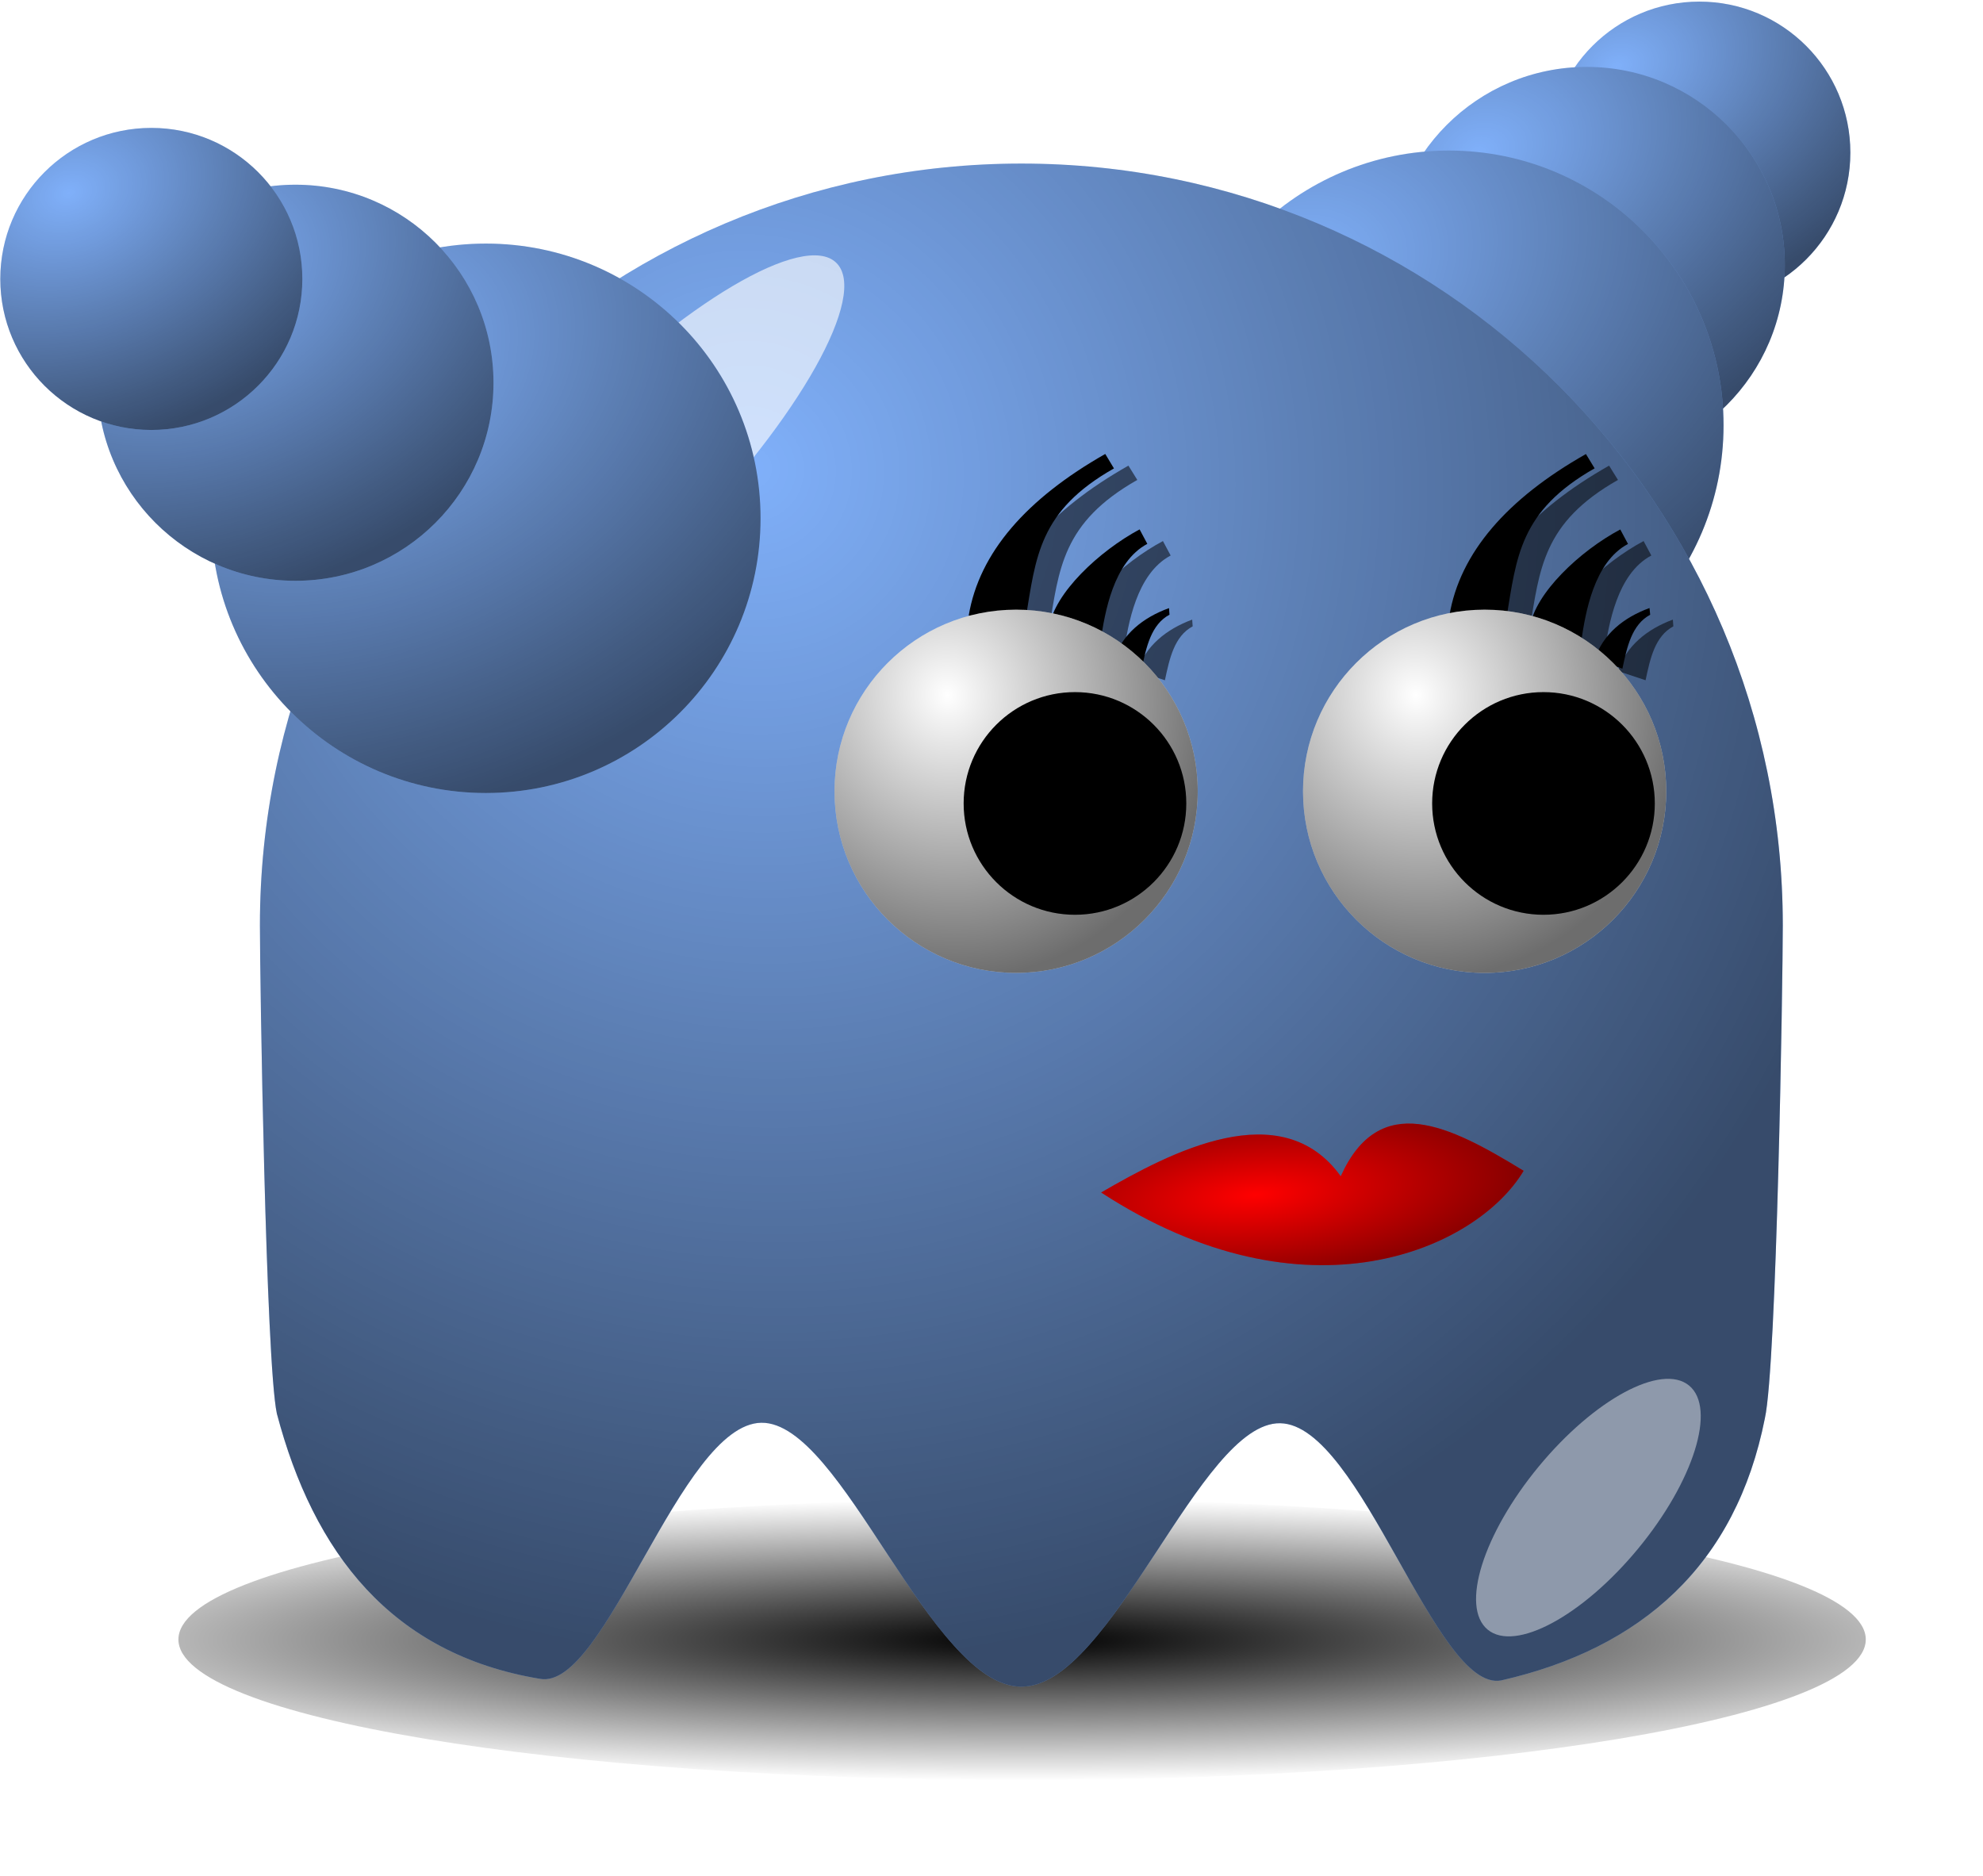 <?xml version="1.0" encoding="UTF-8" standalone="no"?>
<!-- Created with Inkscape (http://www.inkscape.org/) -->

<svg
   id="svg2"
   sodipodi:docname="nicubunu_Game_baddie_Girl.svg"
   inkscape:export-filename="/home/nicu/Desktop/pacman/pacman.png"
   viewBox="0 0 120.67 114.149"
   sodipodi:version="0.32"
   inkscape:export-xdpi="90"
   version="1.0"
   inkscape:output_extension="org.inkscape.output.svg.inkscape"
   inkscape:export-ydpi="90"
   inkscape:version="1.2.2 (732a01da63, 2022-12-09)"
   width="120.67"
   height="114.149"
   xmlns:inkscape="http://www.inkscape.org/namespaces/inkscape"
   xmlns:sodipodi="http://sodipodi.sourceforge.net/DTD/sodipodi-0.dtd"
   xmlns:xlink="http://www.w3.org/1999/xlink"
   xmlns="http://www.w3.org/2000/svg"
   xmlns:svg="http://www.w3.org/2000/svg"
   xmlns:rdf="http://www.w3.org/1999/02/22-rdf-syntax-ns#"
   xmlns:cc="http://creativecommons.org/ns#"
   xmlns:dc="http://purl.org/dc/elements/1.1/">
  <defs
     id="defs4">
    <linearGradient
       id="linearGradient2315">
      <stop
         id="stop2317"
         style="stop-color:#000000;stop-opacity:0"
         offset="0" />
      <stop
         id="stop2319"
         style="stop-color:#000000;stop-opacity:.572"
         offset="1" />
    </linearGradient>
    <filter
       id="filter3730"
       height="1.682"
       width="1.696"
       y="-0.341"
       x="-0.348"
       inkscape:collect="always">
      <feGaussianBlur
         id="feGaussianBlur3732"
         stdDeviation="5.465"
         inkscape:collect="always" />
    </filter>
    <filter
       id="filter4065"
       height="1.738"
       width="2.811"
       y="-0.369"
       x="-0.906"
       inkscape:collect="always">
      <feGaussianBlur
         id="feGaussianBlur4067"
         stdDeviation="4.151"
         inkscape:collect="always" />
    </filter>
    <filter
       id="filter4112"
       height="1.68"
       width="1.14"
       y="-0.34"
       x="-0.07"
       inkscape:collect="always">
      <feGaussianBlur
         id="feGaussianBlur4114"
         stdDeviation="3.968"
         inkscape:collect="always" />
    </filter>
    <radialGradient
       id="radialGradient4616"
       gradientUnits="userSpaceOnUse"
       cy="506.35"
       cx="210.89"
       gradientTransform="matrix(1.403,1.6439e-6,-1.4521e-7,0.206,-89.845,403.11)"
       r="68"
       inkscape:collect="always">
      <stop
         id="stop4074"
         style="stop-color:#000000"
         offset="0" />
      <stop
         id="stop4076"
         style="stop-color:#000000;stop-opacity:0"
         offset="1" />
    </radialGradient>
    <radialGradient
       id="radialGradient4618"
       xlink:href="#linearGradient2315"
       gradientUnits="userSpaceOnUse"
       cy="458.27"
       cx="85.914"
       gradientTransform="matrix(0.538,1.584,-2.111,0.718,1003.6,-8.43)"
       r="23.445"
       inkscape:collect="always" />
    <radialGradient
       id="radialGradient4626"
       xlink:href="#linearGradient2315"
       gradientUnits="userSpaceOnUse"
       cy="409.86"
       cx="233.5"
       gradientTransform="matrix(0.387,1.516,-1.423,0.363,726.51,-93.107)"
       r="15.5"
       inkscape:collect="always" />
    <radialGradient
       id="radialGradient4639"
       xlink:href="#linearGradient2315"
       gradientUnits="userSpaceOnUse"
       cy="469.07"
       cx="236.47"
       gradientTransform="matrix(1.425,-0.118,0.038,0.466,-28.241,25.037)"
       r="13.809"
       inkscape:collect="always" />
    <radialGradient
       id="radialGradient4662"
       xlink:href="#linearGradient2315"
       gradientUnits="userSpaceOnUse"
       cy="497.96"
       cx="216.99"
       gradientTransform="matrix(0.51,1.007,-0.965,0.489,665.78,-290.53)"
       r="65"
       inkscape:collect="always" />
    <filter
       id="filter4705"
       inkscape:collect="always"
       x="-0.062"
       y="-0.058"
       width="1.124"
       height="1.116">
      <feGaussianBlur
         id="feGaussianBlur4707"
         stdDeviation="0.316"
         inkscape:collect="always" />
    </filter>
    <radialGradient
       inkscape:collect="always"
       xlink:href="#linearGradient2315"
       id="radialGradient1441"
       gradientUnits="userSpaceOnUse"
       gradientTransform="matrix(0.538,1.584,-2.111,0.718,1003.6,-8.43)"
       cx="85.914"
       cy="458.27"
       r="23.445" />
    <radialGradient
       inkscape:collect="always"
       xlink:href="#linearGradient2315"
       id="radialGradient1443"
       gradientUnits="userSpaceOnUse"
       gradientTransform="matrix(0.538,1.584,-2.111,0.718,1003.6,-8.43)"
       cx="85.914"
       cy="458.27"
       r="23.445" />
    <radialGradient
       inkscape:collect="always"
       xlink:href="#linearGradient2315"
       id="radialGradient1445"
       gradientUnits="userSpaceOnUse"
       gradientTransform="matrix(0.538,1.584,-2.111,0.718,1003.6,-8.43)"
       cx="85.914"
       cy="458.27"
       r="23.445" />
    <radialGradient
       inkscape:collect="always"
       xlink:href="#linearGradient2315"
       id="radialGradient1447"
       gradientUnits="userSpaceOnUse"
       gradientTransform="matrix(0.387,1.516,-1.423,0.363,726.51,-93.107)"
       cx="233.5"
       cy="409.86"
       r="15.5" />
    <radialGradient
       inkscape:collect="always"
       xlink:href="#linearGradient2315"
       id="radialGradient1449"
       gradientUnits="userSpaceOnUse"
       gradientTransform="matrix(0.538,1.584,-2.111,0.718,1003.6,-8.43)"
       cx="85.914"
       cy="458.27"
       r="23.445" />
    <radialGradient
       inkscape:collect="always"
       xlink:href="#linearGradient2315"
       id="radialGradient1451"
       gradientUnits="userSpaceOnUse"
       gradientTransform="matrix(0.538,1.584,-2.111,0.718,1003.6,-8.43)"
       cx="85.914"
       cy="458.27"
       r="23.445" />
  </defs>
  <sodipodi:namedview
     id="base"
     inkscape:zoom="0.721875"
     height="640px"
     borderopacity="1.0"
     inkscape:current-layer="layer1"
     inkscape:cx="249.35065"
     inkscape:cy="-138.52814"
     showgrid="false"
     width="128px"
     inkscape:guide-bbox="true"
     showguides="true"
     bordercolor="#666666"
     inkscape:window-x="1912"
     guidetolerance="10"
     objecttolerance="10"
     inkscape:window-y="-8"
     inkscape:window-width="1920"
     inkscape:pageopacity="0.0"
     inkscape:pageshadow="2"
     pagecolor="#ffffff"
     gridtolerance="10000"
     inkscape:document-units="px"
     inkscape:window-height="1017"
     inkscape:showpageshadow="2"
     inkscape:pagecheckerboard="0"
     inkscape:deskcolor="#d1d1d1"
     inkscape:window-maximized="1">
    <inkscape:grid
       id="grid3194"
       originy="-15.672"
       originx="-7.261"
       spacingy="1"
       spacingx="1"
       type="xygrid" />
  </sodipodi:namedview>
  <g
     id="layer1"
     inkscape:label="Layer 1"
     inkscape:groupmode="layer"
     transform="translate(-240.681,-27.407)">
    <g
       id="g4713"
       transform="translate(-9.482,-115.61)">
      <path
         id="path3698"
         style="fill:url(#radialGradient4616);filter:url(#filter4112)"
         transform="matrix(0.755,0,0,0.611,156.83,-67.219)"
         d="m 274,507.36 c 0,7.73 -30.46,14 -68,14 -37.54,0 -68,-6.27 -68,-14 0,-7.73 30.46,-14 68,-14 37.54,0 68,6.27 68,14 z" />
      <g
         id="g3779"
         transform="matrix(0.392,0,0,0.392,316.23,-14.988)">
        <circle
           id="path3781"
           style="fill:#80b0fa"
           transform="translate(-1.154e-8,-43.279)"
           cx="95.257"
           cy="470.046"
           r="23.445" />
        <circle
           id="path3783"
           style="fill:url(#radialGradient1441)"
           transform="translate(-1.154e-8,-43.279)"
           cx="95.257"
           cy="470.046"
           r="23.445" />
      </g>
      <g
         id="g3763"
         transform="matrix(0.514,0,0,0.514,297.76,-60.219)">
        <circle
           id="path3765"
           style="fill:#80b0fa"
           transform="translate(-1.154e-8,-43.279)"
           cx="95.257"
           cy="470.046"
           r="23.445" />
        <circle
           id="path3767"
           style="fill:url(#radialGradient1443)"
           transform="translate(-1.154e-8,-43.279)"
           cx="95.257"
           cy="470.046"
           r="23.445" />
      </g>
      <g
         id="g3747"
         transform="matrix(0.713,0,0,0.713,270.41,-135.39)">
        <circle
           id="path3749"
           style="fill:#80b0fa"
           transform="translate(-1.154e-8,-43.279)"
           cx="95.257"
           cy="470.046"
           r="23.445" />
        <circle
           id="path3751"
           style="fill:url(#radialGradient1445)"
           transform="translate(-1.154e-8,-43.279)"
           cx="95.257"
           cy="470.046"
           r="23.445" />
      </g>
      <path
         id="path3700"
         sodipodi:nodetypes="cccsssccssc"
         style="fill:#80b0fa"
         d="m 358.65,199.31 c 0,3.45 -0.37,26.78 -1.09,30.01 -1.76,8.89 -7.47,14 -16.05,15.95 -3.98,0.74 -8.52,-15.56 -13.44,-15.65 -4.91,-0.09 -10.22,16.03 -15.75,16.03 -5.56,0 -10.89,-16.13 -15.83,-16.06 -4.94,0.08 -9.48,16.36 -13.48,15.58 -9.04,-1.5 -13.77,-7.68 -16,-16.14 -0.67,-3.15 -1.03,-26.37 -1.03,-29.72 0,-25.58 20.76,-46.34 46.34,-46.34 25.58,0 46.33,20.76 46.33,46.34 z" />
      <path
         id="path4709"
         style="fill:#000000;fill-opacity:0.535;fill-rule:evenodd;filter:url(#filter4705)"
         d="m 318.83,171.35 c -4.8,2.72 -7.67,6.01 -8.31,9.84 l 3.47,0.16 c 0.62,-3.72 0.8,-6.53 5.38,-9.13 z m 2.1,4.59 c -2.47,1.32 -5.19,3.88 -5.5,5.94 l 3.12,0.84 c 0.26,-1.7 0.76,-4.79 2.85,-5.9 z m 1.78,4.78 c -1.59,0.59 -2.84,1.61 -3.34,3.13 l 1.68,0.56 c 0.28,-1.32 0.57,-2.68 1.69,-3.28 z" />
      <path
         id="path3702"
         sodipodi:nodetypes="cccsssccssc"
         style="fill:url(#radialGradient4662)"
         d="m 358.65,199.31 c 0,3.45 -0.37,26.78 -1.09,30.01 -1.76,8.89 -7.47,14 -16.05,15.95 -3.98,0.74 -8.52,-15.56 -13.44,-15.65 -4.91,-0.09 -10.22,16.03 -15.75,16.03 -5.56,0 -10.89,-16.13 -15.83,-16.06 -4.94,0.08 -9.48,16.36 -13.48,15.58 -9.04,-1.5 -13.77,-7.68 -16,-16.14 -0.67,-3.15 -1.03,-26.37 -1.03,-29.72 0,-25.58 20.76,-46.34 46.34,-46.34 25.58,0 46.33,20.76 46.33,46.34 z" />
      <path
         id="path4691"
         style="fill:#000000;fill-opacity:0.535;fill-rule:evenodd;filter:url(#filter4705)"
         d="m 348.08,171.35 c -4.8,2.72 -7.67,6.01 -8.31,9.84 l 3.47,0.16 c 0.62,-3.72 0.8,-6.53 5.38,-9.13 z m 2.1,4.59 c -2.47,1.32 -5.19,3.88 -5.5,5.94 l 3.12,0.84 c 0.26,-1.7 0.76,-4.79 2.85,-5.9 z m 1.78,4.78 c -1.59,0.59 -2.84,1.61 -3.34,3.13 l 1.68,0.56 c 0.28,-1.32 0.57,-2.68 1.69,-3.28 z" />
      <path
         id="path4576"
         d="m 113.25,158.91 c -4.8,2.72 -7.67,6.01 -8.31,9.84 l 3.47,0.16 c 0.62,-3.72 0.79,-6.53 5.37,-9.13 z m 2.09,4.59 c -2.46,1.31 -5.19,3.88 -5.5,5.94 l 3.13,0.84 c 0.25,-1.7 0.76,-4.79 2.84,-5.9 z m 1.78,4.78 c -1.59,0.58 -2.84,1.6 -3.34,3.13 l 1.69,0.56 c 0.28,-1.32 0.57,-2.68 1.69,-3.28 z"
         style="fill:#000000;fill-rule:evenodd"
         transform="translate(233.42,11.735)" />
      <g
         id="g3704"
         transform="matrix(0.713,0,0,0.713,166.89,-111.76)">
        <circle
           id="path3706"
           style="fill:#ffffff"
           transform="translate(4,7)"
           cx="239.5"
           cy="417.862"
           r="15.5" />
        <circle
           id="path3708"
           style="fill:url(#radialGradient1447)"
           transform="translate(4,7)"
           cx="239.5"
           cy="417.862"
           r="15.5" />
        <circle
           id="path3710"
           style="fill:#000000"
           transform="matrix(0.613,0,0,0.613,101.71,169.75)"
           cx="239.5"
           cy="417.862"
           r="15.5" />
      </g>
      <path
         id="path4711"
         style="fill:#000000;fill-rule:evenodd"
         d="m 317.42,170.64 c -4.8,2.73 -7.67,6.01 -8.31,9.84 l 3.47,0.16 c 0.62,-3.72 0.79,-6.53 5.37,-9.12 z m 2.09,4.59 c -2.46,1.32 -5.19,3.88 -5.5,5.94 l 3.13,0.85 c 0.25,-1.7 0.76,-4.8 2.84,-5.91 z m 1.79,4.79 c -1.6,0.58 -2.85,1.6 -3.35,3.12 l 1.69,0.56 c 0.28,-1.32 0.57,-2.68 1.69,-3.28 z" />
      <g
         id="g3712"
         transform="matrix(0.713,0,0,0.713,138.38,-111.76)">
        <circle
           id="path3714"
           style="fill:#ffffff"
           transform="translate(4,7)"
           cx="239.5"
           cy="417.862"
           r="15.5" />
        <circle
           id="path3716"
           style="fill:url(#radialGradient4626)"
           transform="translate(4,7)"
           cx="239.5"
           cy="417.862"
           r="15.5" />
        <circle
           id="path3718"
           style="fill:#000000"
           transform="matrix(0.613,0,0,0.613,101.71,169.75)"
           cx="239.5"
           cy="417.862"
           r="15.5" />
      </g>
      <path
         id="path3720"
         style="fill:#ffffff;fill-opacity:0.627;filter:url(#filter3730)"
         transform="matrix(0.713,0,0,0.713,163.33,-118.89)"
         d="m 180.01,413.25 c -10.03,10.27 -20.41,16.42 -23.17,13.72 -2.77,-2.7 3.13,-13.23 13.15,-23.5 10.03,-10.27 20.41,-16.41 23.17,-13.71 2.77,2.7 -3.13,13.22 -13.15,23.49 z" />
      <path
         id="path3722"
         style="fill:#ffffff;fill-opacity:0.434;filter:url(#filter4065)"
         transform="matrix(0.55,0.454,-0.454,0.55,433.59,-157.72)"
         d="m 262,501.86 c 0,7.45 -2.46,13.5 -5.5,13.5 -3.04,0 -5.5,-6.05 -5.5,-13.5 0,-7.45 2.46,-13.5 5.5,-13.5 3.04,0 5.5,6.05 5.5,13.5 z" />
      <g
         id="g3741"
         transform="matrix(0.713,0,0,0.713,211.81,-129.73)">
        <circle
           id="path3735"
           style="fill:#80b0fa"
           transform="translate(-1.154e-8,-43.279)"
           cx="95.257"
           cy="470.046"
           r="23.445" />
        <circle
           id="path3737"
           style="fill:url(#radialGradient1449)"
           transform="translate(-1.154e-8,-43.279)"
           cx="95.257"
           cy="470.046"
           r="23.445" />
      </g>
      <g
         id="g3755"
         transform="matrix(0.514,0,0,0.514,219.18,-53.051)">
        <circle
           id="path3757"
           style="fill:#80b0fa"
           transform="translate(-1.154e-8,-43.279)"
           cx="95.257"
           cy="470.046"
           r="23.445" />
        <circle
           id="path3759"
           style="fill:url(#radialGradient1451)"
           transform="translate(-1.154e-8,-43.279)"
           cx="95.257"
           cy="470.046"
           r="23.445" />
      </g>
      <g
         id="g3771"
         transform="matrix(0.392,0,0,0.392,222.03,-7.303)">
        <circle
           id="path3773"
           style="fill:#80b0fa"
           transform="translate(-1.154e-8,-43.279)"
           cx="95.257"
           cy="470.046"
           r="23.445" />
        <circle
           id="path3775"
           style="fill:url(#radialGradient4618)"
           transform="translate(-1.154e-8,-43.279)"
           cx="95.257"
           cy="470.046"
           r="23.445" />
      </g>
      <path
         id="path3789"
         sodipodi:nodetypes="cccc"
         style="fill:#ff0000;fill-rule:evenodd"
         d="m 317.17,215.58 c 4.24,-2.46 10.97,-6 14.58,-0.99 2.36,-5.22 6.58,-3.12 11.13,-0.33 -2.85,4.77 -13.22,9.45 -25.71,1.32 z" />
      <path
         id="path3791"
         sodipodi:nodetypes="cccc"
         style="fill:url(#radialGradient4639);fill-rule:evenodd"
         d="m 317.17,215.58 c 4.24,-2.46 10.97,-6 14.58,-0.99 2.36,-5.22 6.58,-3.12 11.13,-0.33 -2.85,4.77 -13.22,9.45 -25.71,1.32 z" />
    </g>
  </g>
</svg>

